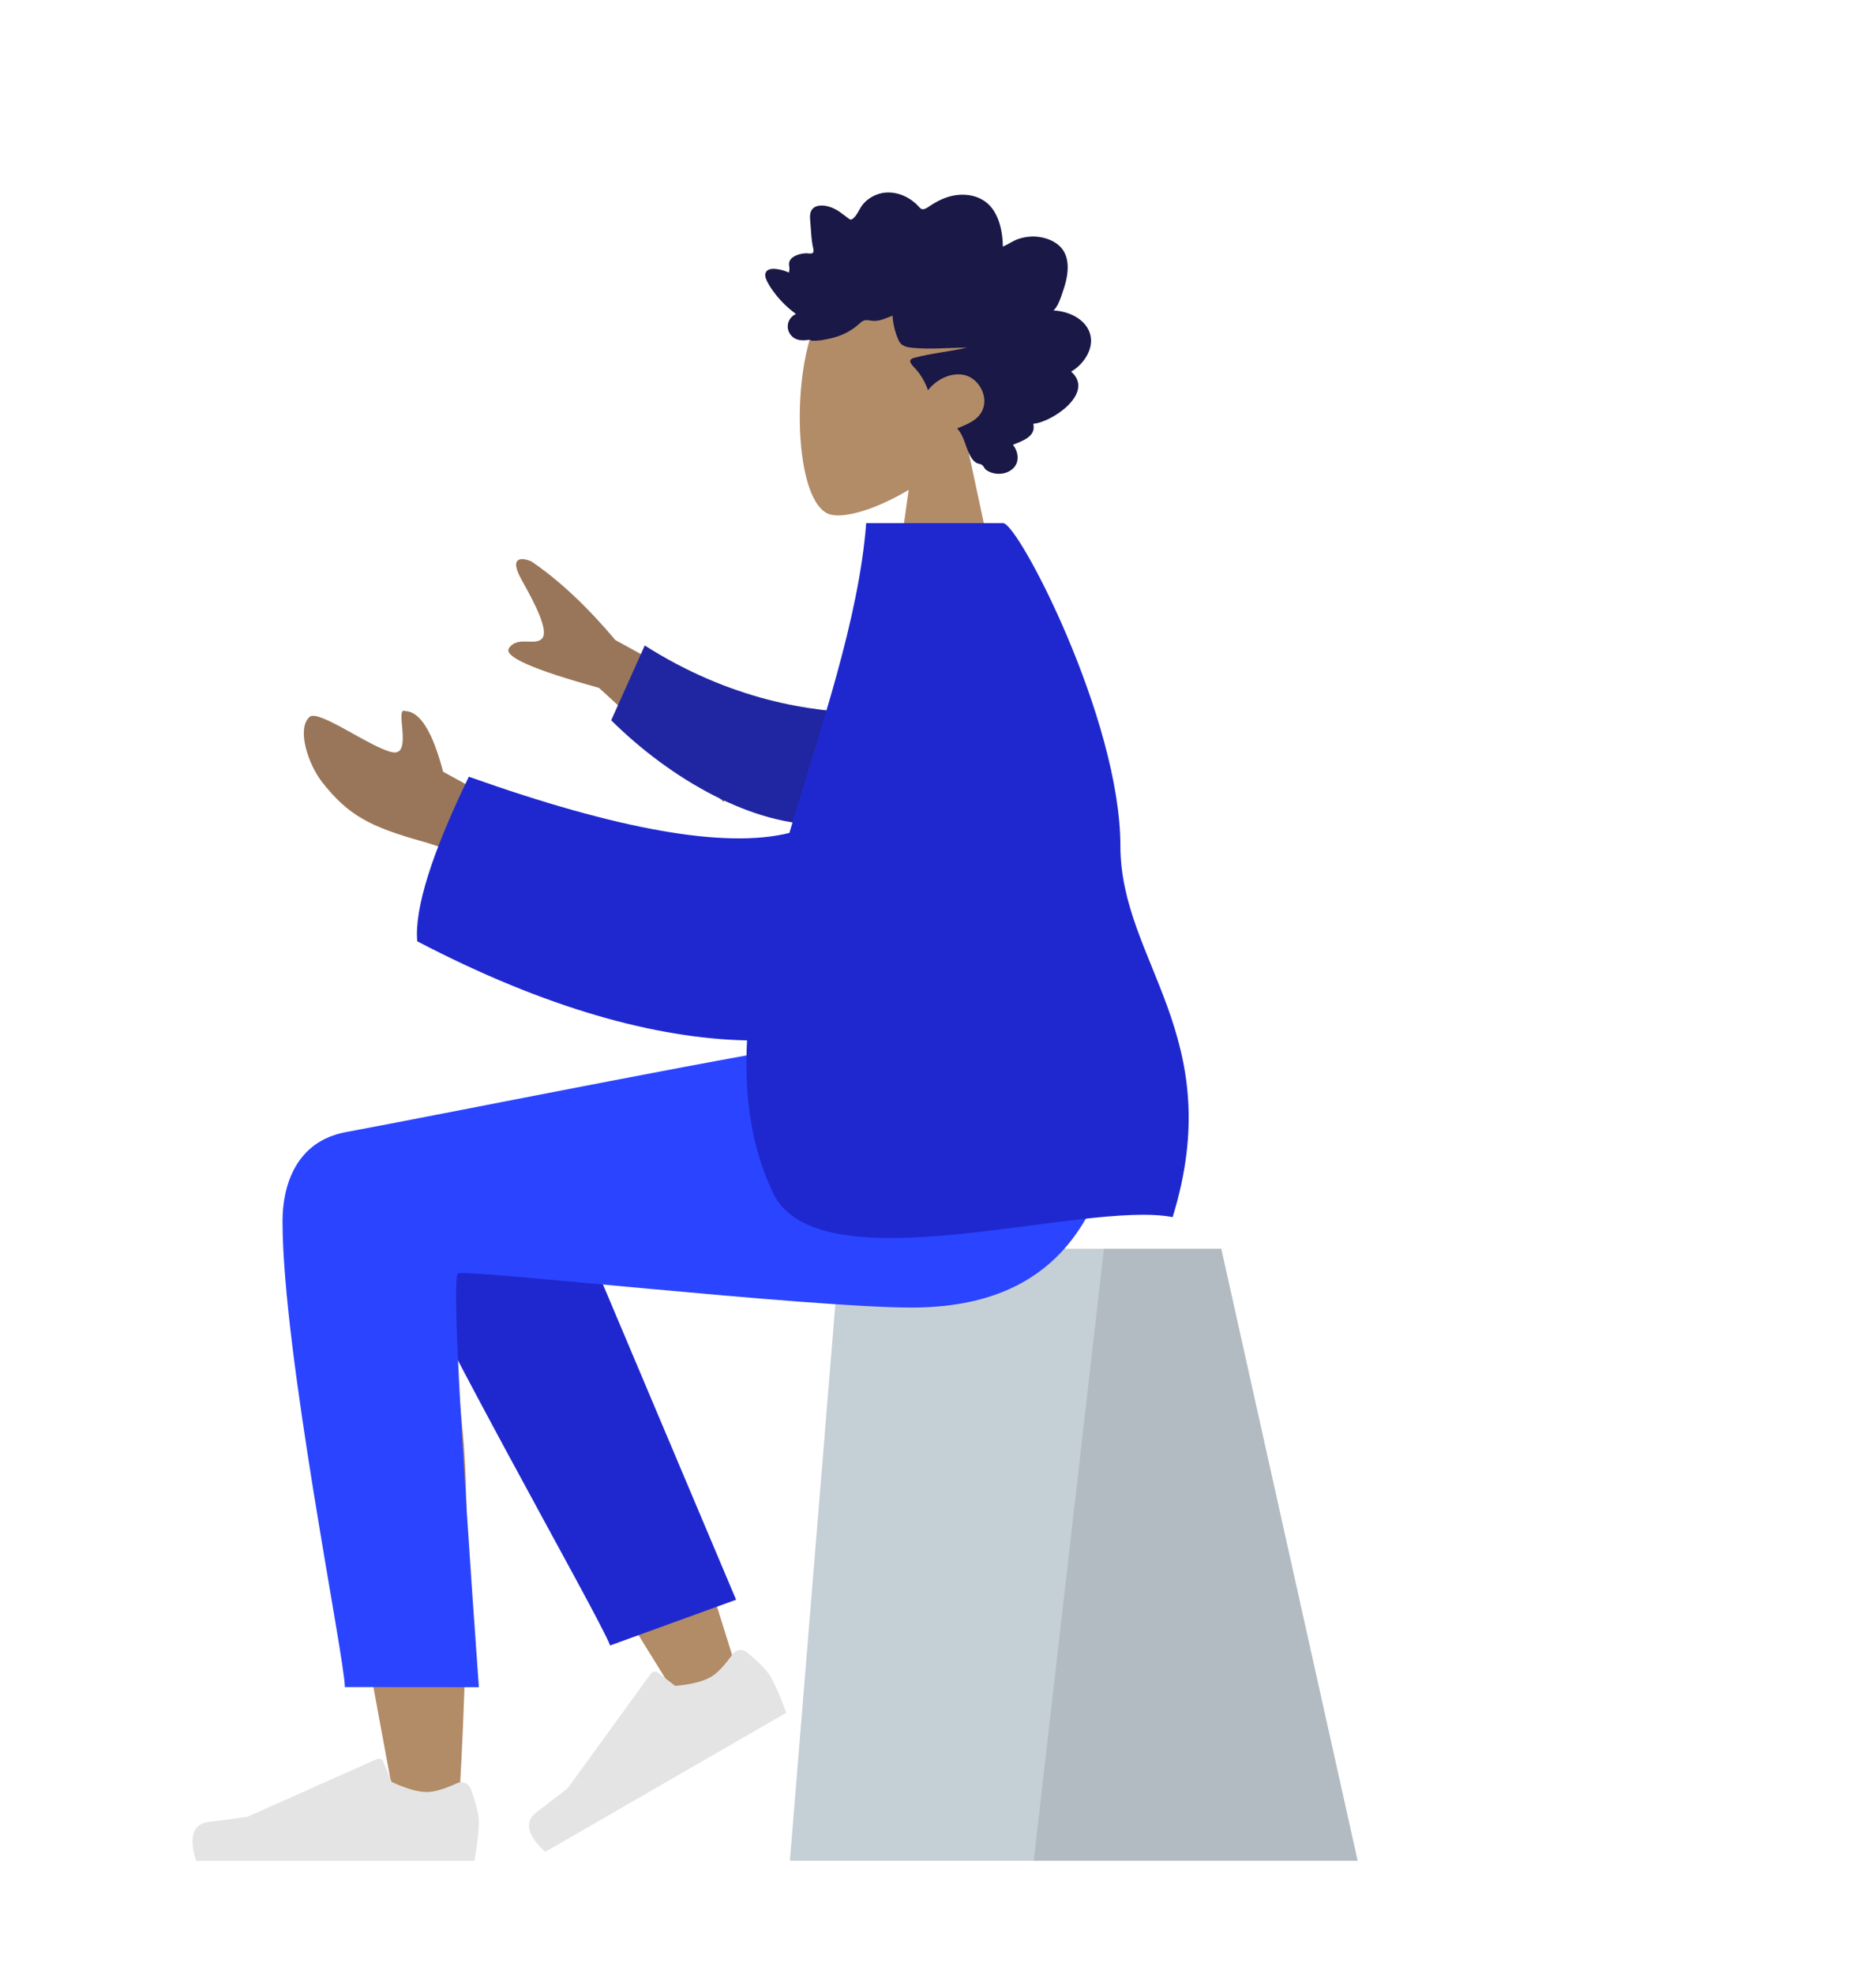 <svg width="307" height="323" viewBox="0 0 307 323" fill="none" xmlns="http://www.w3.org/2000/svg">
<path fill-rule="evenodd" clip-rule="evenodd" d="M158.137 72.263C161.86 67.896 164.38 62.543 163.959 56.546C162.746 39.265 138.678 43.066 133.997 51.788C129.315 60.51 129.871 82.634 135.922 84.193C138.335 84.814 143.475 83.292 148.707 80.14L145.423 103.36H164.812L158.137 72.263Z" fill="#B28B67"/>
<path fill-rule="evenodd" clip-rule="evenodd" d="M172.413 50.793C173.039 50.173 173.381 49.288 173.676 48.447C173.983 47.574 174.281 46.691 174.485 45.782C174.892 43.966 174.896 41.877 173.6 40.467C172.56 39.336 171 38.829 169.561 38.718C168.601 38.645 167.616 38.779 166.697 39.081C165.785 39.381 164.998 39.978 164.114 40.349C164.08 38.392 163.745 36.344 162.751 34.673C161.795 33.065 160.271 32.162 158.535 31.924C156.754 31.679 154.994 32.095 153.399 32.957C153 33.173 152.604 33.4 152.226 33.656C151.909 33.87 151.579 34.128 151.207 34.215C150.793 34.312 150.587 34.073 150.318 33.771C150.002 33.416 149.646 33.104 149.269 32.827C147.603 31.604 145.418 31.1 143.488 31.834C142.599 32.172 141.735 32.746 141.131 33.537C140.594 34.242 140.21 35.36 139.468 35.851C139.153 36.06 138.931 35.783 138.644 35.579C138.213 35.273 137.802 34.934 137.367 34.636C136.754 34.216 136.091 33.903 135.381 33.739C134.342 33.498 132.906 33.554 132.609 34.915C132.497 35.426 132.583 35.973 132.619 36.487C132.668 37.194 132.72 37.901 132.781 38.607C132.828 39.143 132.887 39.661 132.988 40.187C133.042 40.468 133.211 40.991 133.091 41.272C132.94 41.623 132.246 41.423 131.949 41.436C131.363 41.46 130.775 41.563 130.233 41.813C129.814 42.007 129.372 42.292 129.195 42.773C129.086 43.068 129.115 43.372 129.166 43.676C129.228 44.041 129.157 44.234 129.111 44.602C128.324 44.215 125.598 43.355 125.255 44.764C125.14 45.233 125.4 45.764 125.599 46.16C125.947 46.854 126.403 47.488 126.87 48.093C127.843 49.356 129.005 50.445 130.255 51.376C128.79 52.026 128.408 53.946 129.676 55.09C130.236 55.595 130.989 55.707 131.695 55.675C131.953 55.663 132.326 55.564 132.529 55.609C132.639 55.633 132.756 55.725 132.908 55.736C133.904 55.804 135.029 55.564 136.003 55.343C137.74 54.949 139.383 54.127 140.725 52.875C141.069 52.554 141.354 52.369 141.817 52.374C142.223 52.378 142.622 52.489 143.027 52.499C144.101 52.527 145.069 52.002 146.066 51.653C146.127 52.999 146.51 54.481 147.061 55.692C147.51 56.68 148.448 56.823 149.37 56.91C152.318 57.187 155.276 56.878 158.227 56.882C155.37 57.527 152.418 57.793 149.586 58.553C148.306 58.896 149.284 59.758 149.831 60.356C150.732 61.34 151.402 62.56 151.867 63.845C153.265 62.024 155.735 60.824 157.923 61.383C160.342 62.002 162.044 65.27 160.498 67.62C159.6 68.984 157.979 69.511 156.63 70.097C157.682 71.19 157.937 72.805 158.57 74.166C158.883 74.837 159.321 75.596 160.02 75.829C160.278 75.916 160.581 75.923 160.785 76.134C161.038 76.395 161.098 76.686 161.421 76.91C162.708 77.805 164.719 77.736 165.859 76.569C166.891 75.513 166.623 73.842 165.761 72.772C167.133 72.201 169.632 71.466 169.087 69.33C172.059 69.132 179.275 64.314 175.286 60.794C177.475 59.557 179.486 56.535 178.08 53.871C176.997 51.819 174.479 50.902 172.413 50.793Z" fill="#191847"/>
<path fill-rule="evenodd" clip-rule="evenodd" d="M199.856 204.298H137.442L129.264 304.428H222.172L199.856 204.298Z" fill="#C5CFD6"/>
<path fill-rule="evenodd" clip-rule="evenodd" d="M199.856 204.298H180.66L169.171 304.428H222.172L199.856 204.298Z" fill="black" fill-opacity="0.1"/>
<path fill-rule="evenodd" clip-rule="evenodd" d="M66.288 187.144C59.633 183.15 48.469 188.281 48.476 193.993C48.499 211.083 64.104 291.63 64.918 296.722C65.733 301.814 74.461 303.159 74.969 296.738C75.778 286.523 77.28 251.16 75.777 234.791C75.157 228.035 74.488 221.6 73.83 215.859C82.019 230.639 94.682 251.8 111.821 279.342L121.125 275.093C113.819 251.033 107.828 234.047 103.152 224.135C95.146 207.164 87.639 192.631 84.479 187.512C79.51 179.459 70.859 182.269 66.288 187.144Z" fill="#B28B67"/>
<path fill-rule="evenodd" clip-rule="evenodd" d="M120.458 261.731L88.524 186.119C80.874 173.818 59.425 188.622 62.033 195.756C67.957 211.952 98.079 264.387 99.844 269.213L120.458 261.731Z" fill="#1F28CF"/>
<path fill-rule="evenodd" clip-rule="evenodd" d="M122.231 270.325C124.221 271.962 125.515 273.3 126.114 274.337C126.843 275.598 127.696 277.56 128.673 280.222C127.209 281.066 114.056 288.656 89.213 302.992C86.23 300.195 85.765 298.023 87.818 296.478C89.871 294.933 91.565 293.63 92.901 292.569L106.52 273.812C106.782 273.451 107.287 273.371 107.648 273.633C107.654 273.637 107.661 273.642 107.667 273.647L110.497 275.825C113.093 275.599 115.031 275.117 116.31 274.379C117.349 273.78 118.541 272.532 119.887 270.637L119.887 270.637C120.403 269.91 121.412 269.739 122.14 270.255C122.171 270.277 122.202 270.301 122.231 270.325Z" fill="#E4E4E4"/>
<path fill-rule="evenodd" clip-rule="evenodd" d="M77.011 292.64C77.915 295.051 78.367 296.856 78.367 298.053C78.367 299.509 78.124 301.634 77.639 304.428C75.949 304.428 60.76 304.428 32.072 304.428C30.888 300.515 31.572 298.403 34.123 298.091C36.674 297.779 38.794 297.497 40.481 297.246L61.66 287.808C62.068 287.627 62.545 287.81 62.727 288.217C62.73 288.224 62.733 288.231 62.736 288.238L64.097 291.539C66.459 292.64 68.378 293.191 69.855 293.191C71.054 293.191 72.711 292.707 74.825 291.738L74.825 291.738C75.636 291.367 76.595 291.722 76.967 292.533C76.983 292.568 76.998 292.604 77.011 292.64Z" fill="#E4E4E4"/>
<path fill-rule="evenodd" clip-rule="evenodd" d="M46.235 199.802C46.235 221.255 56.428 271.296 56.434 276.02L78.365 276.037C75.155 231.386 74.017 208.82 74.95 208.339C76.351 207.617 132.352 213.927 149.148 213.927C173.367 213.927 183.386 198.662 184.199 170.383H136.221C126.453 171.428 75.498 181.7 56.574 185.231C48.473 186.743 46.235 193.893 46.235 199.802Z" fill="#2B44FF"/>
<path fill-rule="evenodd" clip-rule="evenodd" d="M128.75 120.076L100.708 104.725C96.045 99.19 91.45 94.891 86.924 91.829C85.542 91.252 83.123 90.903 85.385 94.915C87.647 98.927 89.845 103.249 88.693 104.486C87.54 105.722 84.667 103.995 83.293 106.049C82.376 107.418 87.285 109.581 98.019 112.538L118.395 131.185L128.75 120.076ZM84.831 133.028L72.514 126.264C70.785 119.691 68.719 116.384 66.316 116.343C64.469 115.484 67.685 123.79 64.184 123.07C60.684 122.349 52.14 115.998 50.668 117.288C48.49 119.195 50.432 125.053 52.72 127.967C56.997 133.414 60.537 135.276 69.289 137.715C73.864 138.99 78.811 141.546 84.13 145.383L84.831 133.028Z" fill="#997659"/>
<path fill-rule="evenodd" clip-rule="evenodd" d="M142.405 116.656C132.583 116.552 119.485 114.479 105.509 105.612L100.021 117.845C109.661 127.408 123.215 135.264 135.067 134.931C144.407 134.669 149.181 123.377 142.405 116.656Z" fill="#2026A2"/>
<path fill-rule="evenodd" clip-rule="evenodd" d="M129.181 136.275C118.753 138.874 101.267 135.809 76.723 127.079C70.635 139.668 67.82 148.643 68.279 154.004C89.335 164.998 107.382 169.899 122.25 170.222C121.777 179.04 122.851 187.431 126.458 195.097C133.874 210.858 177.298 196.262 191.899 199.135C201.042 169.455 183.363 157.394 183.349 138.403C183.333 117.606 166.626 85.595 164.168 85.595H141.752C140.515 101.478 134.29 118.982 129.181 136.275Z" fill="#1F28CF"/>
</svg>
